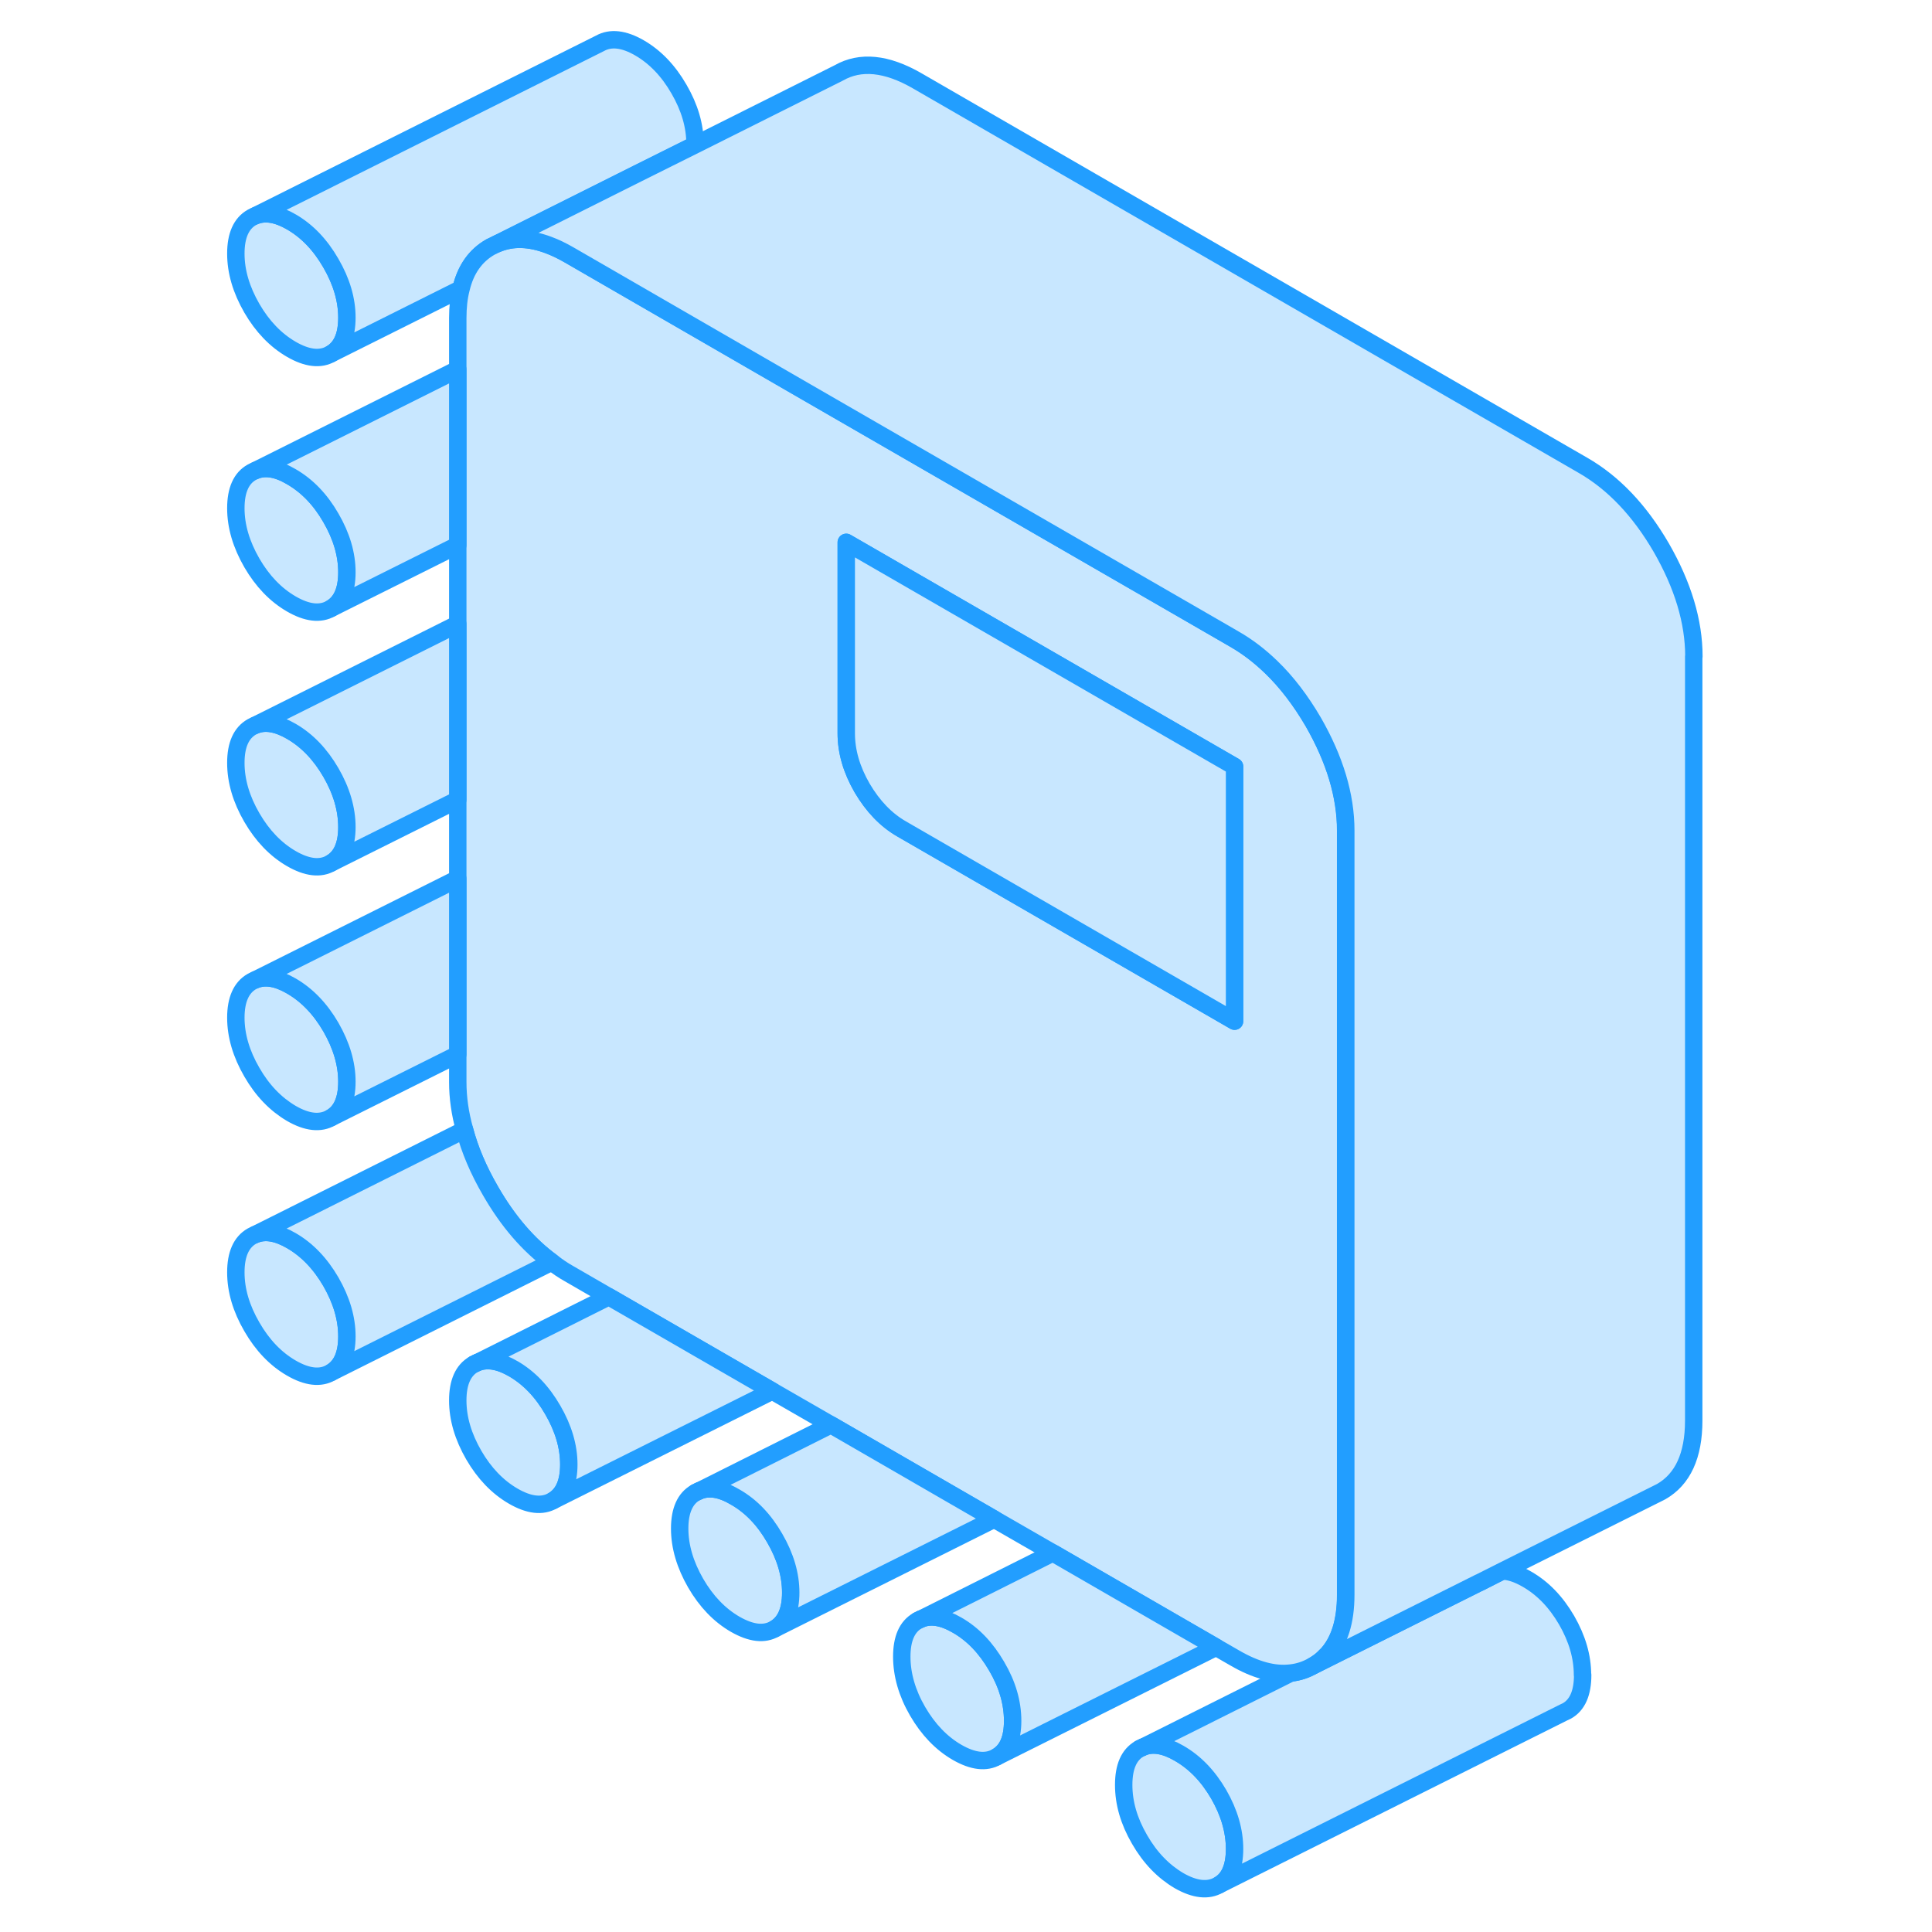 <svg width="48" height="48" viewBox="0 0 88 111" fill="#c8e7ff" xmlns="http://www.w3.org/2000/svg" stroke-width="1px" stroke-linecap="round" stroke-linejoin="round"><path d="M58.52 103.09C57.91 102.04 57.15 101.25 56.24 100.73C55.43 100.26 54.73 100.14 54.16 100.38L53.97 100.47C53.36 100.82 53.06 101.51 53.06 102.55C53.06 103.59 53.36 104.63 53.97 105.68C54.58 106.74 55.34 107.52 56.24 108.05C57.15 108.57 57.91 108.65 58.52 108.3C59.13 107.96 59.43 107.26 59.43 106.23C59.43 105.2 59.13 104.15 58.52 103.09ZM45.76 95.73C45.15 94.68 44.4 93.89 43.49 93.37C42.68 92.9 41.98 92.78 41.41 93.02L41.22 93.11C40.61 93.46 40.31 94.15 40.31 95.18C40.31 96.21 40.61 97.27 41.22 98.32C41.83 99.37 42.59 100.16 43.49 100.68C44.4 101.2 45.15 101.29 45.76 100.94C46.38 100.59 46.68 99.9 46.68 98.87C46.68 97.84 46.38 96.78 45.76 95.73ZM33.01 88.37C32.4 87.31 31.65 86.53 30.74 86.01C29.93 85.53 29.23 85.42 28.66 85.66L28.47 85.75C27.86 86.09 27.55 86.79 27.55 87.82C27.55 88.85 27.86 89.9 28.47 90.96C29.08 92.01 29.84 92.8 30.74 93.32C31.65 93.84 32.4 93.93 33.01 93.58C33.62 93.23 33.93 92.54 33.93 91.5C33.93 90.46 33.62 89.42 33.01 88.37ZM20.26 81.01C19.65 79.95 18.89 79.16 17.99 78.64C17.18 78.17 16.48 78.06 15.91 78.29L15.72 78.38C15.11 78.73 14.8 79.42 14.8 80.46C14.8 81.5 15.11 82.54 15.72 83.6C16.33 84.65 17.09 85.44 17.99 85.96C18.89 86.48 19.65 86.57 20.26 86.22C20.87 85.87 21.18 85.18 21.18 84.14C21.18 83.1 20.87 82.06 20.26 81.01Z" stroke="#229EFF" stroke-linejoin="round"/><path d="M8.43 76.78C8.43 77.82 8.12 78.51 7.51 78.86C6.9 79.21 6.14 79.12 5.24 78.6C4.34 78.08 3.58 77.29 2.97 76.23C2.36 75.18 2.05 74.14 2.05 73.1C2.05 72.06 2.36 71.37 2.97 71.02L3.16 70.93C3.73 70.69 4.43 70.81 5.24 71.28C6.14 71.8 6.9 72.59 7.51 73.64C8.12 74.7 8.43 75.74 8.43 76.78Z" stroke="#229EFF" stroke-linejoin="round"/><path d="M8.43 62.15C8.43 63.18 8.12 63.88 7.51 64.22C6.9 64.57 6.14 64.49 5.24 63.97C4.34 63.44 3.58 62.66 2.97 61.6C2.36 60.55 2.05 59.5 2.05 58.47C2.05 57.44 2.36 56.74 2.97 56.39L3.16 56.3C3.73 56.06 4.43 56.18 5.24 56.65C6.14 57.17 6.9 57.96 7.51 59.01C8.12 60.07 8.43 61.11 8.43 62.15Z" stroke="#229EFF" stroke-linejoin="round"/><path d="M8.43 47.52C8.43 48.55 8.12 49.24 7.51 49.59C6.9 49.94 6.14 49.85 5.24 49.33C4.34 48.81 3.58 48.02 2.97 46.97C2.36 45.92 2.05 44.87 2.05 43.83C2.05 42.79 2.36 42.11 2.97 41.76L3.16 41.67C3.73 41.43 4.43 41.55 5.24 42.02C6.14 42.54 6.9 43.33 7.51 44.38C8.12 45.43 8.43 46.48 8.43 47.52Z" stroke="#229EFF" stroke-linejoin="round"/><path d="M8.43 32.88C8.43 33.92 8.12 34.61 7.51 34.96C6.9 35.31 6.14 35.22 5.24 34.7C4.34 34.18 3.58 33.39 2.97 32.34C2.36 31.28 2.05 30.24 2.05 29.2C2.05 28.16 2.36 27.47 2.97 27.13L3.16 27.04C3.73 26.8 4.43 26.91 5.24 27.39C6.14 27.91 6.9 28.69 7.51 29.75C8.12 30.8 8.43 31.85 8.43 32.88Z" stroke="#229EFF" stroke-linejoin="round"/><path d="M8.43 18.25C8.43 19.29 8.12 19.98 7.51 20.33C6.9 20.68 6.14 20.59 5.24 20.07C4.34 19.55 3.58 18.76 2.97 17.71C2.36 16.65 2.05 15.61 2.05 14.57C2.05 13.53 2.36 12.84 2.97 12.49L3.16 12.4C3.73 12.17 4.43 12.28 5.24 12.75C6.14 13.27 6.9 14.06 7.51 15.12C8.12 16.17 8.43 17.22 8.43 18.25Z" stroke="#229EFF" stroke-linejoin="round"/><path d="M28.43 8.25V8.32L25.1 9.98L17.07 14L16.68 14.19C15.82 14.68 15.25 15.48 14.99 16.59L7.51 20.33C8.12 19.98 8.43 19.29 8.43 18.25C8.43 17.21 8.12 16.17 7.51 15.12C6.9 14.06 6.14 13.27 5.24 12.75C4.43 12.28 3.73 12.17 3.16 12.4L22.97 2.49C23.58 2.15 24.34 2.23 25.24 2.75C26.14 3.27 26.9 4.06 27.51 5.12C28.12 6.17 28.43 7.22 28.43 8.25Z" stroke="#229EFF" stroke-linejoin="round"/><path d="M79.43 96.23C79.43 97.26 79.13 97.96 78.52 98.3L78.33 98.39L58.52 108.3C59.13 107.96 59.43 107.26 59.43 106.23C59.43 105.2 59.13 104.15 58.52 103.09C57.91 102.04 57.15 101.25 56.24 100.73C55.43 100.26 54.73 100.14 54.16 100.38L62.67 96.12C63.12 96.07 63.54 95.93 63.94 95.7L73.47 90.94H73.48L74.81 90.26C75.24 90.27 75.71 90.43 76.23 90.73C77.14 91.25 77.9 92.04 78.51 93.09C79.12 94.15 79.42 95.19 79.42 96.23H79.43Z" stroke="#229EFF" stroke-linejoin="round"/><path d="M63.941 41.47C63.221 40.24 62.421 39.19 61.541 38.34C60.881 37.7 60.181 37.16 59.431 36.73L58.811 36.37L34.801 22.51L21.181 14.64C20.781 14.41 20.391 14.22 20.011 14.08C18.921 13.67 17.941 13.64 17.071 14L16.681 14.19C15.821 14.68 15.251 15.48 14.991 16.59C14.861 17.08 14.801 17.65 14.801 18.27V62.17C14.801 63.07 14.931 63.98 15.191 64.91C15.491 66.06 15.991 67.23 16.681 68.42C17.681 70.16 18.861 71.53 20.201 72.51C20.521 72.76 20.841 72.98 21.181 73.17L23.481 74.5L32.871 79.92L36.241 81.86L45.621 87.28L48.991 89.22L58.371 94.64L59.431 95.25C60.631 95.95 61.711 96.24 62.671 96.12C63.121 96.07 63.541 95.93 63.941 95.7C64.231 95.54 64.471 95.35 64.691 95.11H64.701C65.441 94.33 65.811 93.17 65.811 91.62V47.72C65.811 45.71 65.181 43.63 63.941 41.47ZM59.431 58.67L40.311 47.63C39.401 47.11 38.651 46.32 38.031 45.27C37.421 44.21 37.121 43.17 37.121 42.13V31.16L59.431 44.04V58.67Z" stroke="#229EFF" stroke-linejoin="round"/><path d="M59.43 44.04V58.67L40.31 47.63C39.4 47.11 38.65 46.32 38.03 45.27C37.42 44.21 37.12 43.17 37.12 42.13V31.16L59.43 44.04Z" stroke="#229EFF" stroke-linejoin="round"/><path d="M14.8 21.22V31.32L7.51 34.96C8.12 34.61 8.43 33.92 8.43 32.88C8.43 31.84 8.12 30.8 7.51 29.75C6.9 28.69 6.14 27.91 5.24 27.39C4.43 26.91 3.73 26.8 3.16 27.04L14.8 21.22Z" stroke="#229EFF" stroke-linejoin="round"/><path d="M14.8 35.85V45.95L7.51 49.59C8.12 49.24 8.43 48.55 8.43 47.52C8.43 46.49 8.12 45.43 7.51 44.38C6.9 43.33 6.14 42.54 5.24 42.02C4.43 41.55 3.73 41.43 3.16 41.67L14.8 35.85Z" stroke="#229EFF" stroke-linejoin="round"/><path d="M14.8 50.48V60.58L7.51 64.22C8.12 63.88 8.43 63.18 8.43 62.15C8.43 61.12 8.12 60.07 7.51 59.01C6.9 57.96 6.14 57.17 5.24 56.65C4.43 56.18 3.73 56.06 3.16 56.3L14.8 50.48Z" stroke="#229EFF" stroke-linejoin="round"/><path d="M8.43 76.78C8.43 75.74 8.12 74.7 7.51 73.64C6.9 72.59 6.14 71.8 5.24 71.28C4.43 70.81 3.73 70.69 3.16 70.93L15.19 64.91C15.49 66.06 15.99 67.23 16.68 68.42C17.68 70.16 18.86 71.53 20.2 72.51L7.51 78.86C8.12 78.51 8.43 77.82 8.43 76.78Z" stroke="#229EFF" stroke-linejoin="round"/><path d="M21.18 84.14C21.18 83.11 20.87 82.06 20.26 81.01C19.65 79.95 18.89 79.16 17.99 78.64C17.18 78.17 16.48 78.06 15.91 78.29L23.48 74.5L32.87 79.92L20.26 86.22C20.87 85.87 21.18 85.18 21.18 84.14Z" stroke="#229EFF" stroke-linejoin="round"/><path d="M15.91 78.29L15.72 78.38" stroke="#229EFF" stroke-linejoin="round"/><path d="M33.93 91.5C33.93 90.47 33.62 89.42 33.01 88.37C32.4 87.31 31.65 86.53 30.74 86.01C29.93 85.53 29.23 85.42 28.66 85.66L36.24 81.86L45.62 87.28L33.01 93.58C33.62 93.23 33.93 92.54 33.93 91.5Z" stroke="#229EFF" stroke-linejoin="round"/><path d="M28.66 85.66L28.47 85.75" stroke="#229EFF" stroke-linejoin="round"/><path d="M46.68 98.87C46.68 97.83 46.38 96.78 45.76 95.73C45.15 94.68 44.4 93.89 43.49 93.37C42.68 92.9 41.98 92.78 41.41 93.02L48.99 89.22L58.37 94.64L45.76 100.94C46.38 100.59 46.68 99.9 46.68 98.87Z" stroke="#229EFF" stroke-linejoin="round"/><path d="M41.41 93.02L41.22 93.11" stroke="#229EFF" stroke-linejoin="round"/><path d="M85.81 37.72V81.62C85.81 83.63 85.18 84.99 83.94 85.7L74.82 90.26L73.49 90.93H73.48L63.95 95.7C64.24 95.54 64.48 95.35 64.7 95.11H64.71C65.45 94.33 65.82 93.17 65.82 91.62V47.72C65.82 45.71 65.19 43.63 63.95 41.47C63.23 40.24 62.43 39.19 61.55 38.34C60.89 37.7 60.19 37.16 59.44 36.73L58.82 36.37L34.81 22.51L21.19 14.64C20.79 14.41 20.4 14.22 20.02 14.08C18.93 13.67 17.95 13.64 17.08 14L25.11 9.98L28.44 8.32L36.69 4.19C37.93 3.48 39.44 3.63 41.19 4.64L79.44 26.73C81.2 27.74 82.7 29.32 83.95 31.47C85.19 33.63 85.82 35.71 85.82 37.72H85.81Z" stroke="#229EFF" stroke-linejoin="round"/><path d="M54.16 100.38L53.97 100.47" stroke="#229EFF" stroke-linejoin="round"/></svg>